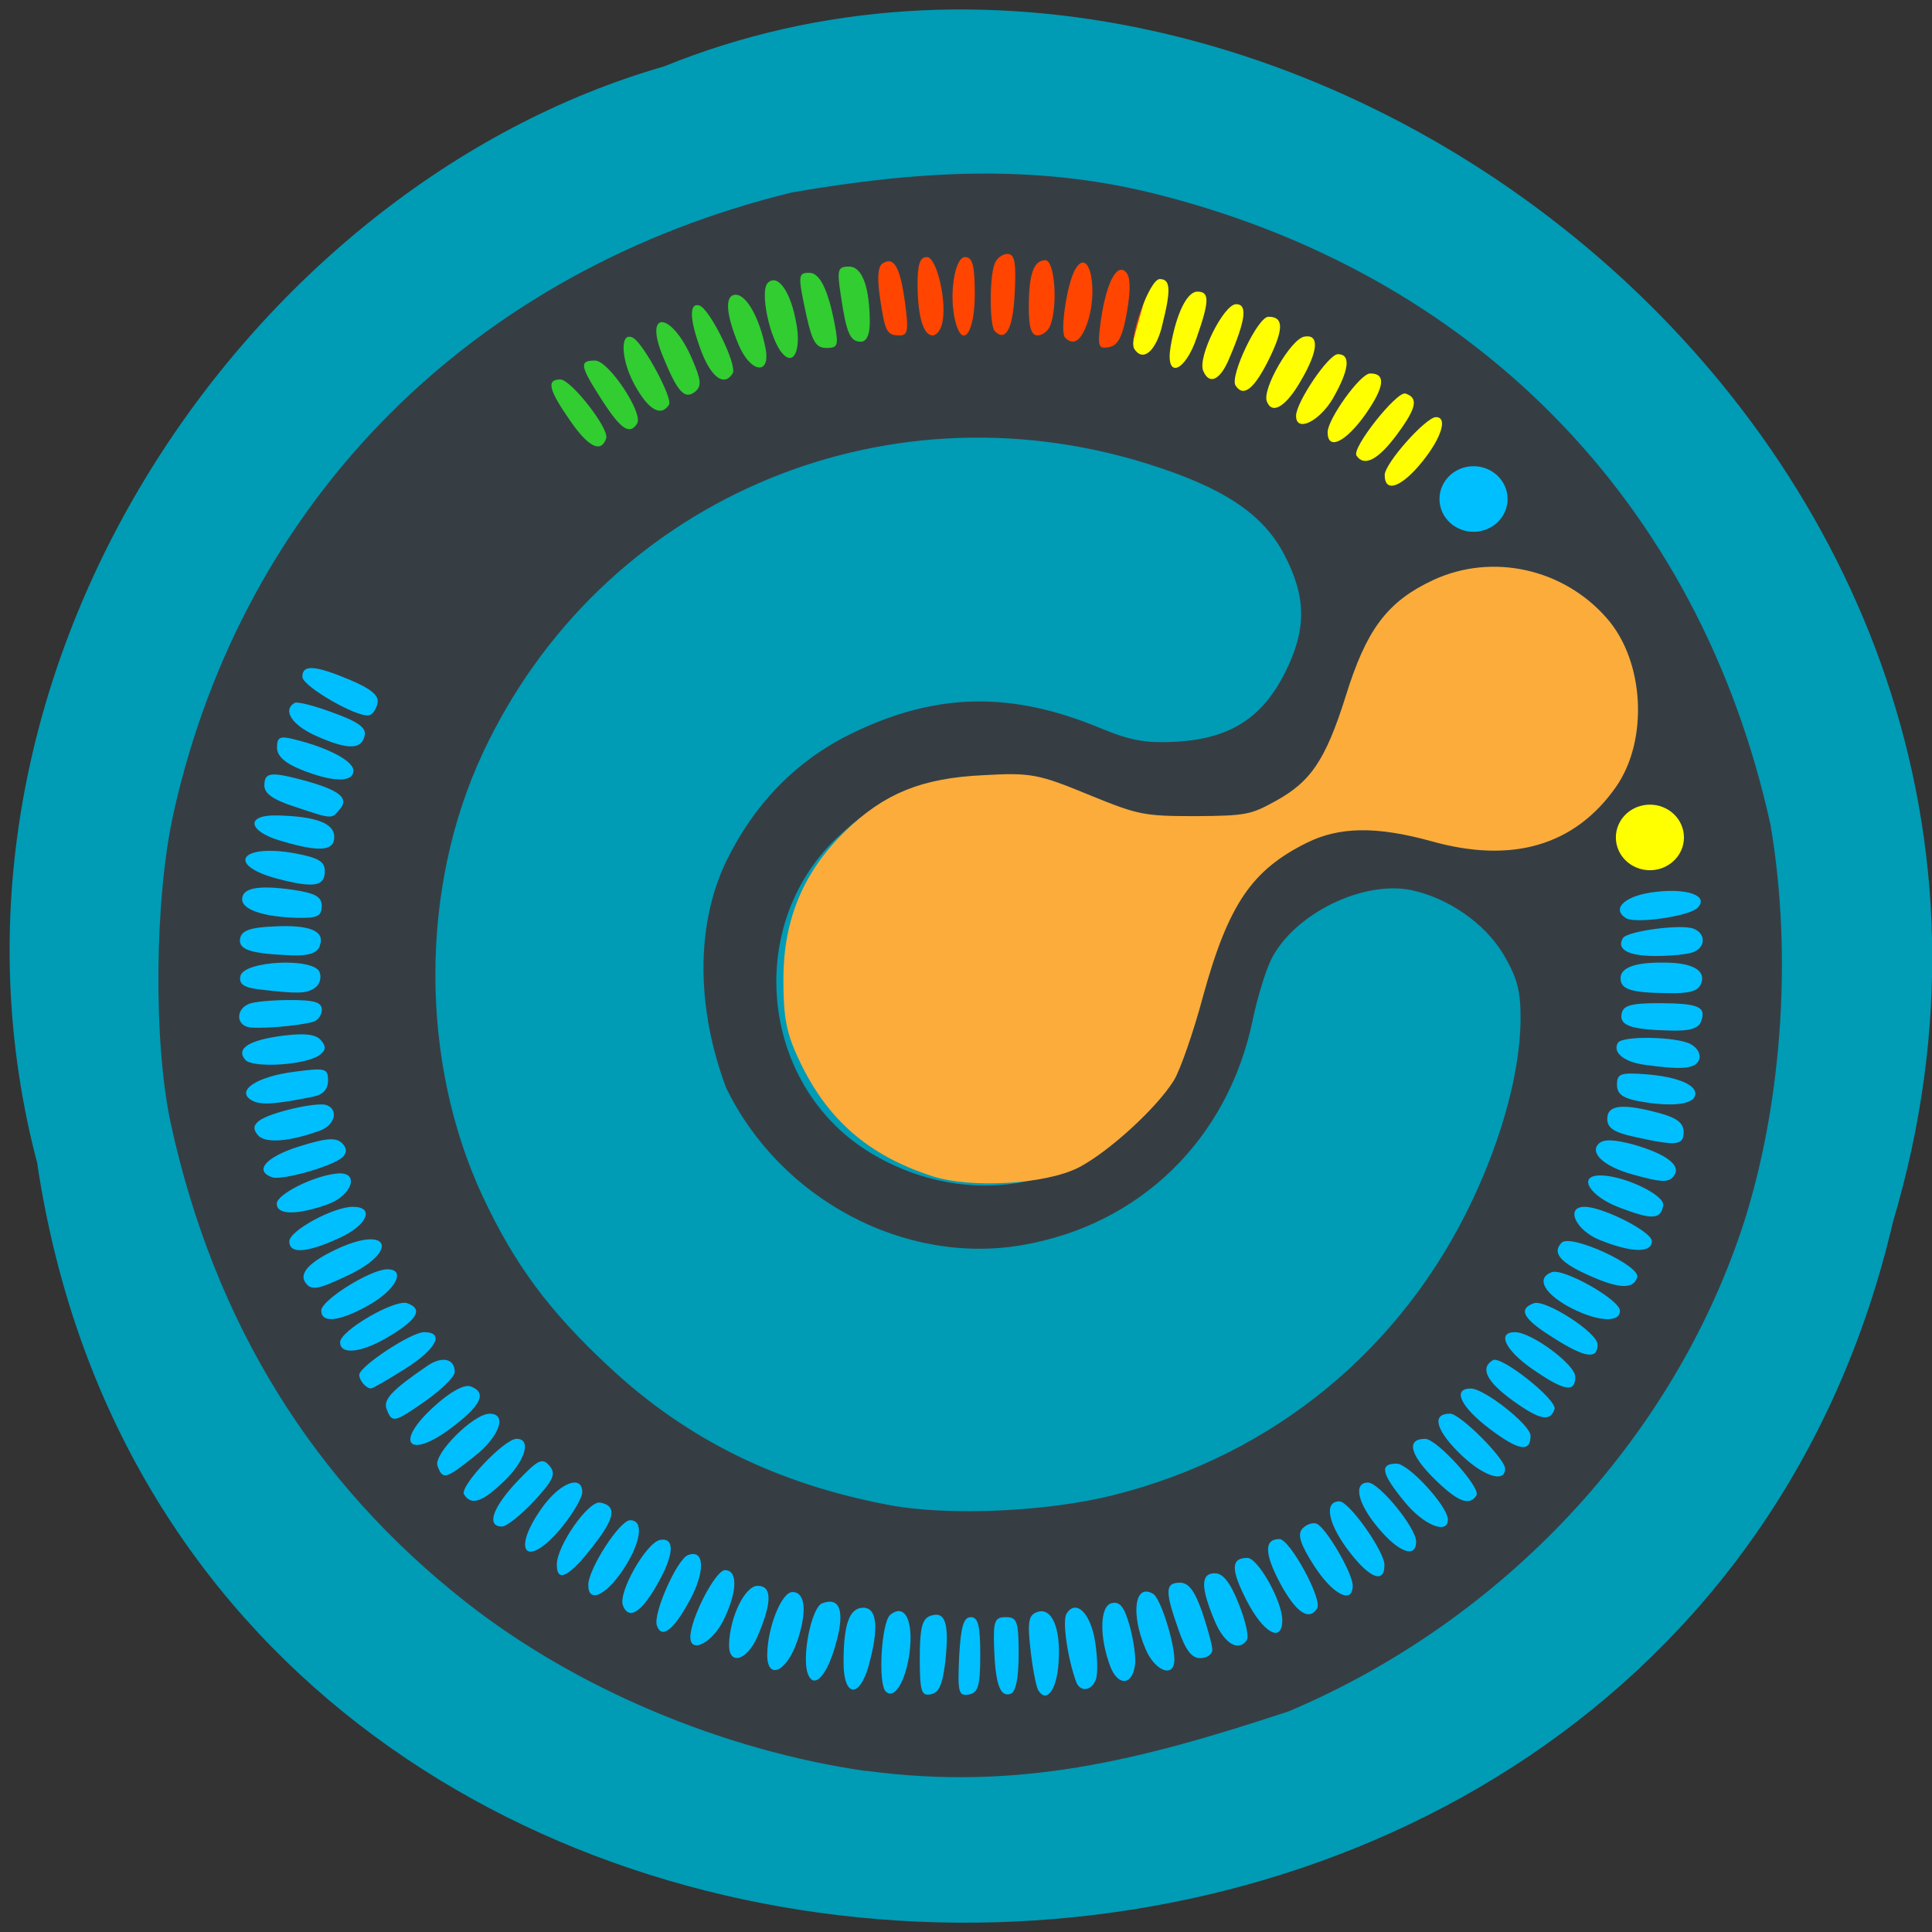 <svg xmlns="http://www.w3.org/2000/svg" viewBox="0 0 24 24"><rect x="0" y="0" width="24" height="24" fill="#333333" stroke="none"/><path d="m 0.465 14.469 c 1.852 12.246 20.266 12.613 23.05 0.711 c 2.867 -9.637 -7.508 -17.512 -15.266 -14.355 c -5.191 1.492 -9.391 7.594 -7.781 13.645" fill="#009bb5"/><g transform="matrix(0.094 0 0 0.094 -11.09 11.186)"><path d="m 189.16 90.76 c -24.17 -18.583 -35.875 -40.917 -40.37 -64.917 c -3.375 -18.292 0.208 -38.37 3.167 -53.04 c 5.125 -16.417 25.25 -13.375 19.958 0.917 c -7.208 19.292 -10 40.29 -3.042 59.792 c 11.542 30.08 36.21 51.13 64.708 57.667 c 16.208 3.542 38.04 0.208 53.708 -8.25 c 22.667 -12.208 36.792 -31.08 43.542 -58.25 c 1.542 -6.208 0.292 -13.875 -0.792 -21.17 c -3.833 -9.583 15.875 -6.125 18.208 -4.667 c 3.083 18.458 -0.75 25.875 -6.333 43.21 c -11.417 34.667 -39.33 58.917 -75.79 65.792 c -28.5 3.292 -54.75 -1.583 -76.958 -17.08" fill="#00bfff" stroke="#00bfff" stroke-width="2.525"/><g stroke-width="2.182"><path d="m 276.07 -83.57 c -14.375 -7.167 -33.75 -8 -47.5 -5.542 c -0.167 0.292 0.625 17.667 0.833 18.333 c 16.208 -1.625 29.04 0.875 40.875 4.958 c 1.708 -7.417 6.583 -12.417 5.792 -17.75" fill="#ff4500" stroke="#ff4500"/><path d="m 315.41 -64.57 c -11.417 -11.292 -29.583 -18.12 -43.42 -20.12 c -0.25 0.208 -4.917 17 -4.917 17.667 c 15.875 3.5 27.29 9.958 37.29 17.5 c 3.917 -6.5 10.08 -9.708 11.04 -15.04" fill="#ff0" stroke="#ff0"/></g><path d="m 186.95 -68.945 c 11.292 -11.292 29.21 -18.12 42.917 -20.08 c 0.25 0.208 4.833 16.958 4.833 17.625 c -15.667 3.542 -26.958 9.958 -36.833 17.542 c -3.875 -6.5 -10 -9.75 -10.917 -15.08" fill="#31cd31" stroke="#31cd31" stroke-width="2.17"/></g><path d="m 10.754 22 c -1.781 -0.258 -3.602 -1.027 -4.961 -2.094 c -1.906 -1.496 -3.129 -3.477 -3.668 -5.934 c -0.223 -1.01 -0.207 -2.82 0.035 -3.891 c 0.875 -3.883 3.715 -6.723 7.68 -7.691 c 1.578 -0.273 2.996 -0.348 4.438 0 c 4.02 0.98 6.832 3.84 7.715 7.852 c 0.289 1.684 0.121 3.559 -0.34 4.977 c -0.875 2.664 -2.98 4.914 -5.645 6.04 c -1.855 0.613 -3.359 0.992 -5.254 0.738 m 0.543 -1.453 c 0.055 -0.41 -0.055 -0.633 -0.238 -0.484 c -0.109 0.09 -0.156 0.855 -0.055 0.953 c 0.105 0.102 0.242 -0.117 0.293 -0.469 m 0.449 0.066 c 0.047 -0.457 -0.008 -0.605 -0.195 -0.535 c -0.098 0.039 -0.125 0.16 -0.125 0.523 c 0 0.414 0.02 0.473 0.137 0.449 c 0.105 -0.02 0.148 -0.125 0.184 -0.438 m 0.43 -0.055 c 0 -0.363 -0.027 -0.465 -0.117 -0.465 c -0.09 0 -0.125 0.117 -0.145 0.492 c -0.02 0.441 -0.008 0.492 0.121 0.469 c 0.117 -0.023 0.141 -0.109 0.141 -0.496 m 0.477 -0.004 c 0 -0.41 -0.02 -0.461 -0.16 -0.461 c -0.137 0 -0.156 0.047 -0.145 0.375 c 0.016 0.457 0.074 0.621 0.203 0.578 c 0.066 -0.02 0.102 -0.191 0.102 -0.492 m 0.496 0.102 c 0.031 -0.43 -0.086 -0.695 -0.27 -0.625 c -0.105 0.039 -0.117 0.125 -0.078 0.473 c 0.027 0.234 0.07 0.461 0.098 0.5 c 0.102 0.164 0.23 -0.012 0.25 -0.348 m -2.359 0.039 c 0.129 -0.465 0.105 -0.719 -0.066 -0.719 c -0.172 0 -0.246 0.199 -0.246 0.68 c 0 0.43 0.195 0.453 0.313 0.039 m 2.82 0.176 c 0.027 -0.066 0.023 -0.277 -0.008 -0.473 c -0.055 -0.355 -0.238 -0.535 -0.355 -0.348 c -0.055 0.086 0.012 0.547 0.117 0.84 c 0.047 0.137 0.191 0.125 0.246 -0.02 m -3.219 -0.48 c 0.102 -0.383 0.035 -0.551 -0.18 -0.469 c -0.133 0.051 -0.258 0.676 -0.176 0.879 c 0.078 0.203 0.25 0.004 0.355 -0.41 m 3.707 0.305 c 0.016 -0.09 -0.016 -0.305 -0.063 -0.484 c -0.066 -0.238 -0.121 -0.316 -0.223 -0.293 c -0.152 0.031 -0.16 0.418 -0.02 0.789 c 0.094 0.242 0.27 0.238 0.305 -0.012 m -4.199 -0.289 c 0.129 -0.375 0.109 -0.625 -0.055 -0.625 c -0.133 0 -0.305 0.426 -0.313 0.766 c -0.008 0.332 0.234 0.238 0.367 -0.141 m 4.691 0.215 c -0.004 -0.23 -0.172 -0.758 -0.262 -0.816 c -0.23 -0.141 -0.285 0.238 -0.098 0.68 c 0.117 0.281 0.359 0.371 0.359 0.137 m -5.176 -0.293 c 0.18 -0.422 0.18 -0.625 0 -0.625 c -0.156 0 -0.344 0.379 -0.355 0.723 c -0.008 0.273 0.223 0.211 0.355 -0.098 m 5.648 0.168 c 0 -0.055 -0.059 -0.266 -0.125 -0.465 c -0.094 -0.266 -0.168 -0.367 -0.277 -0.367 c -0.184 0 -0.188 0.102 -0.023 0.57 c 0.09 0.266 0.168 0.367 0.273 0.367 c 0.086 0 0.152 -0.047 0.152 -0.105 m -6.074 -0.363 c 0.172 -0.348 0.184 -0.625 0.02 -0.625 c -0.117 0 -0.43 0.602 -0.43 0.832 c 0 0.211 0.273 0.07 0.41 -0.207 m 6.504 0.238 c 0.027 -0.039 -0.02 -0.242 -0.102 -0.445 c -0.105 -0.266 -0.195 -0.379 -0.297 -0.379 c -0.18 0 -0.176 0.18 0.004 0.605 c 0.121 0.277 0.297 0.375 0.398 0.219 m -6.926 -0.484 c 0.195 -0.359 0.188 -0.645 -0.02 -0.566 c -0.137 0.051 -0.438 0.73 -0.387 0.875 c 0.059 0.172 0.207 0.059 0.406 -0.309 m 7.363 0.242 c 0 -0.234 -0.301 -0.773 -0.434 -0.773 c -0.207 0 -0.207 0.145 -0.004 0.539 c 0.207 0.398 0.438 0.523 0.438 0.234 m -7.773 -0.43 c 0.219 -0.375 0.234 -0.602 0.043 -0.566 c -0.172 0.035 -0.523 0.652 -0.461 0.813 c 0.07 0.184 0.223 0.094 0.418 -0.246 m 8.207 0.281 c 0.066 -0.113 -0.34 -0.859 -0.469 -0.859 c -0.195 0 -0.188 0.184 0.016 0.563 c 0.195 0.355 0.352 0.457 0.453 0.297 m -8.629 -0.469 c 0.23 -0.344 0.27 -0.625 0.094 -0.625 c -0.129 0 -0.52 0.605 -0.52 0.805 c 0 0.227 0.211 0.137 0.426 -0.18 m 9.07 0.188 c 0 -0.156 -0.332 -0.723 -0.449 -0.77 c -0.051 -0.02 -0.133 0.012 -0.18 0.066 c -0.059 0.07 -0.02 0.195 0.152 0.461 c 0.23 0.355 0.477 0.48 0.477 0.242 m -9.43 -0.5 c 0.27 -0.344 0.289 -0.492 0.082 -0.531 c -0.145 -0.027 -0.539 0.535 -0.539 0.77 c 0 0.234 0.156 0.152 0.457 -0.238 m 9.824 0.242 c 0 -0.168 -0.438 -0.789 -0.559 -0.789 c -0.188 0 -0.148 0.254 0.09 0.582 c 0.27 0.367 0.469 0.457 0.469 0.207 m -10.215 -0.473 c 0.137 -0.168 0.25 -0.363 0.25 -0.43 c 0 -0.223 -0.273 -0.121 -0.496 0.188 c -0.402 0.563 -0.191 0.777 0.246 0.242 m 10.609 0.184 c 0 -0.172 -0.461 -0.734 -0.598 -0.734 c -0.188 0 -0.129 0.262 0.129 0.566 c 0.254 0.305 0.469 0.379 0.469 0.168 m -10.957 -0.504 c 0.246 -0.27 0.273 -0.336 0.191 -0.438 c -0.09 -0.105 -0.141 -0.078 -0.402 0.195 c -0.305 0.324 -0.387 0.559 -0.188 0.559 c 0.059 0 0.238 -0.145 0.398 -0.316 m 11.352 0.23 c 0 -0.164 -0.488 -0.695 -0.637 -0.695 c -0.215 0 -0.191 0.121 0.098 0.473 c 0.234 0.289 0.539 0.414 0.539 0.223 m -4.152 -0.305 c 1.988 -0.5 3.586 -1.813 4.461 -3.672 c 0.367 -0.781 0.582 -1.574 0.594 -2.207 c 0.004 -0.379 -0.035 -0.535 -0.211 -0.836 c -0.234 -0.391 -0.688 -0.703 -1.148 -0.801 c -0.598 -0.121 -1.438 0.289 -1.73 0.844 c -0.07 0.133 -0.18 0.484 -0.242 0.785 c -0.309 1.469 -1.398 2.531 -2.859 2.781 c -1.461 0.254 -3.01 -0.57 -3.68 -1.957 c -0.355 -0.949 -0.391 -1.984 0 -2.805 c 0.355 -0.727 0.879 -1.262 1.563 -1.594 c 1.043 -0.508 1.977 -0.527 3.086 -0.066 c 0.387 0.16 0.574 0.191 0.969 0.168 c 0.648 -0.043 1.043 -0.297 1.324 -0.852 c 0.273 -0.543 0.27 -0.945 -0.012 -1.48 c -0.266 -0.504 -0.762 -0.828 -1.699 -1.121 c -3.313 -1.035 -6.793 0.48 -8.25 3.59 c -0.789 1.68 -0.789 3.836 0 5.52 c 0.395 0.84 0.82 1.418 1.574 2.117 c 0.961 0.895 2.082 1.449 3.48 1.711 c 0.734 0.137 1.957 0.082 2.781 -0.125 m -7.574 -0.172 c 0.262 -0.25 0.348 -0.527 0.156 -0.527 c -0.152 0 -0.715 0.594 -0.652 0.691 c 0.09 0.141 0.223 0.098 0.496 -0.164 m 12.08 0.176 c 0.059 -0.094 -0.492 -0.703 -0.637 -0.703 c -0.23 0 -0.195 0.184 0.09 0.473 c 0.305 0.305 0.457 0.371 0.547 0.23 m -12.449 -0.484 c 0.313 -0.246 0.414 -0.531 0.191 -0.531 c -0.203 0 -0.703 0.504 -0.648 0.648 c 0.066 0.176 0.098 0.168 0.457 -0.117 m 12.805 0.152 c 0 -0.125 -0.559 -0.684 -0.684 -0.684 c -0.223 0 -0.184 0.188 0.098 0.473 c 0.293 0.297 0.586 0.402 0.586 0.211 m 0.316 -0.41 c 0 -0.133 -0.574 -0.586 -0.742 -0.586 c -0.234 0 -0.129 0.227 0.238 0.504 c 0.359 0.27 0.504 0.293 0.504 0.082 m -13.359 -0.133 c 0.332 -0.258 0.391 -0.406 0.191 -0.48 c -0.074 -0.027 -0.246 0.063 -0.434 0.234 c -0.543 0.48 -0.328 0.699 0.242 0.246 m -0.352 -0.309 c 0.191 -0.137 0.348 -0.293 0.348 -0.348 c 0 -0.168 -0.156 -0.203 -0.34 -0.078 c -0.445 0.305 -0.555 0.422 -0.504 0.543 c 0.066 0.172 0.094 0.164 0.496 -0.117 m 14.01 0.113 c 0.039 -0.113 -0.664 -0.672 -0.766 -0.609 c -0.164 0.098 -0.078 0.266 0.25 0.504 c 0.332 0.238 0.461 0.266 0.516 0.105 m -14.281 -0.5 c 0.391 -0.246 0.5 -0.457 0.238 -0.457 c -0.16 0 -0.805 0.426 -0.805 0.531 c 0 0.07 0.086 0.168 0.145 0.168 c 0.023 0 0.211 -0.109 0.422 -0.242 m 14.539 0.098 c 0 -0.152 -0.543 -0.555 -0.75 -0.555 c -0.227 0 -0.121 0.223 0.215 0.457 c 0.395 0.273 0.535 0.301 0.535 0.098 m 0.277 -0.402 c 0 -0.148 -0.652 -0.566 -0.793 -0.512 c -0.203 0.074 -0.129 0.199 0.258 0.438 c 0.383 0.242 0.535 0.262 0.535 0.074 m -14.984 -0.117 c 0.328 -0.203 0.391 -0.324 0.199 -0.395 c -0.148 -0.059 -0.836 0.34 -0.836 0.484 c 0 0.168 0.289 0.129 0.637 -0.09 m -0.281 -0.371 c 0.336 -0.188 0.469 -0.445 0.23 -0.445 c -0.207 0 -0.82 0.383 -0.82 0.512 c 0 0.164 0.227 0.137 0.59 -0.066 m 15.543 0.07 c 0 -0.137 -0.703 -0.535 -0.848 -0.48 c -0.188 0.07 -0.109 0.246 0.191 0.418 c 0.344 0.191 0.656 0.223 0.656 0.063 m -15.785 -0.449 c 0.609 -0.293 0.5 -0.609 -0.117 -0.336 c -0.355 0.16 -0.504 0.305 -0.434 0.422 c 0.074 0.117 0.152 0.105 0.551 -0.086 m 16 0.035 c 0.051 -0.145 -0.824 -0.547 -0.938 -0.434 c -0.125 0.125 -0.02 0.25 0.355 0.414 c 0.359 0.16 0.535 0.164 0.582 0.02 m -16.13 -0.488 c 0.352 -0.156 0.457 -0.391 0.176 -0.391 c -0.242 0 -0.789 0.297 -0.789 0.43 c 0 0.156 0.211 0.145 0.613 -0.039 m 16.313 0.035 c 0 -0.117 -0.609 -0.426 -0.836 -0.426 c -0.242 0 -0.113 0.289 0.184 0.41 c 0.395 0.16 0.652 0.168 0.652 0.016 m 0.141 -0.441 c 0.027 -0.129 -0.488 -0.375 -0.781 -0.375 c -0.293 0 -0.133 0.262 0.246 0.402 c 0.398 0.152 0.504 0.145 0.535 -0.027 m -16.59 -0.016 c 0.309 -0.113 0.402 -0.41 0.117 -0.383 c -0.289 0.027 -0.75 0.258 -0.75 0.375 c 0 0.141 0.246 0.145 0.633 0.008 m 9.137 -0.43 c 0.461 -0.199 1.039 -0.738 1.262 -1.176 c 0.102 -0.199 0.227 -0.582 0.277 -0.855 c 0.191 -1.031 0.527 -1.609 1.188 -2.027 c 0.566 -0.355 1.055 -0.387 1.879 -0.109 c 0.609 0.203 0.676 0.207 1.094 0.117 c 0.512 -0.113 0.98 -0.48 1.23 -0.969 c 0.129 -0.246 0.156 -0.418 0.133 -0.836 c -0.039 -0.68 -0.313 -1.094 -0.926 -1.41 c -0.566 -0.293 -1.035 -0.293 -1.602 0 c -0.555 0.285 -0.82 0.672 -0.977 1.418 c -0.148 0.73 -0.422 1.129 -0.949 1.398 c -0.336 0.168 -0.496 0.199 -1.066 0.195 c -0.609 -0.004 -0.738 -0.031 -1.336 -0.301 c -0.621 -0.277 -0.695 -0.293 -1.305 -0.27 c -0.758 0.035 -1.211 0.219 -1.715 0.703 c -1.172 1.121 -0.938 3.129 0.461 3.938 c 0.746 0.434 1.625 0.5 2.352 0.184 m -8.953 -0.156 c 0.059 -0.059 0.055 -0.113 -0.008 -0.176 c -0.074 -0.07 -0.195 -0.063 -0.531 0.043 c -0.41 0.129 -0.566 0.301 -0.336 0.383 c 0.121 0.043 0.766 -0.141 0.875 -0.25 m 16.547 0.219 c 0.078 -0.121 -0.113 -0.262 -0.508 -0.375 c -0.25 -0.066 -0.371 -0.07 -0.434 -0.012 c -0.117 0.117 0.066 0.285 0.422 0.383 c 0.375 0.105 0.457 0.105 0.52 0.004 m -16.832 -0.547 c 0.191 -0.066 0.242 -0.266 0.082 -0.32 c -0.125 -0.039 -0.699 0.094 -0.832 0.195 c -0.074 0.059 -0.078 0.105 -0.016 0.18 c 0.09 0.105 0.387 0.082 0.766 -0.055 m 16.945 0.016 c 0 -0.109 -0.082 -0.176 -0.297 -0.234 c -0.461 -0.125 -0.652 -0.105 -0.652 0.07 c 0 0.113 0.082 0.168 0.336 0.223 c 0.523 0.117 0.613 0.109 0.613 -0.059 m -17.02 -0.441 c 0.117 -0.023 0.18 -0.09 0.18 -0.199 c 0 -0.152 -0.031 -0.16 -0.418 -0.109 c -0.465 0.059 -0.73 0.234 -0.535 0.352 c 0.105 0.066 0.285 0.055 0.773 -0.043 m 17.16 -0.008 c 0.043 -0.129 -0.199 -0.238 -0.613 -0.27 c -0.309 -0.023 -0.355 -0.008 -0.355 0.129 c 0 0.117 0.07 0.168 0.277 0.207 c 0.387 0.07 0.656 0.043 0.691 -0.066 m -17.08 -0.512 c 0.074 -0.059 0.078 -0.105 0.012 -0.18 c -0.063 -0.074 -0.195 -0.09 -0.457 -0.059 c -0.438 0.055 -0.602 0.16 -0.484 0.301 c 0.094 0.109 0.766 0.066 0.93 -0.063 m 17.13 0.063 c 0.027 -0.07 -0.02 -0.148 -0.105 -0.195 c -0.18 -0.094 -0.848 -0.105 -0.902 -0.016 c -0.07 0.113 0.066 0.234 0.309 0.27 c 0.484 0.07 0.652 0.055 0.699 -0.059 m -17.211 -0.473 c 0.055 -0.016 0.102 -0.086 0.102 -0.148 c 0 -0.094 -0.094 -0.121 -0.391 -0.121 c -0.215 0 -0.445 0.02 -0.512 0.047 c -0.152 0.059 -0.168 0.238 -0.027 0.285 c 0.098 0.035 0.645 -0.008 0.828 -0.063 m 17.234 0 c 0.07 -0.184 -0.023 -0.227 -0.512 -0.23 c -0.355 0 -0.453 0.027 -0.473 0.129 c -0.031 0.148 0.113 0.199 0.598 0.211 c 0.238 0.008 0.352 -0.023 0.387 -0.109 m -17.223 -0.418 c 0.063 -0.039 0.09 -0.125 0.063 -0.199 c -0.074 -0.184 -0.949 -0.141 -0.984 0.051 c -0.02 0.098 0.043 0.141 0.234 0.164 c 0.473 0.055 0.578 0.055 0.688 -0.016 m 17.223 -0.055 c 0.066 -0.164 -0.105 -0.262 -0.461 -0.262 c -0.363 -0.004 -0.539 0.063 -0.539 0.195 c 0 0.137 0.129 0.18 0.574 0.184 c 0.277 0.008 0.391 -0.023 0.426 -0.117 m -17.16 -0.469 c 0.074 -0.184 -0.121 -0.266 -0.566 -0.242 c -0.297 0.012 -0.402 0.051 -0.422 0.148 c -0.027 0.141 0.129 0.191 0.641 0.211 c 0.207 0.008 0.313 -0.027 0.348 -0.113 m 17.06 0.074 c 0.16 -0.059 0.16 -0.234 0.004 -0.293 c -0.156 -0.059 -0.82 0.031 -0.875 0.117 c -0.086 0.141 0.066 0.223 0.402 0.223 c 0.188 0 0.398 -0.02 0.469 -0.047 m 0.055 -0.551 c 0.145 -0.145 -0.113 -0.246 -0.512 -0.199 c -0.379 0.039 -0.57 0.207 -0.375 0.328 c 0.117 0.07 0.781 -0.023 0.887 -0.129 m -17.09 -0.02 c 0 -0.117 -0.074 -0.16 -0.348 -0.203 c -0.438 -0.063 -0.641 -0.027 -0.641 0.117 c 0 0.129 0.266 0.219 0.691 0.23 c 0.242 0.004 0.297 -0.02 0.297 -0.145 m 0.039 -0.434 c 0 -0.121 -0.078 -0.168 -0.375 -0.223 c -0.676 -0.121 -0.855 0.145 -0.215 0.316 c 0.453 0.117 0.59 0.098 0.59 -0.094 m 0.117 -0.426 c 0 -0.168 -0.223 -0.254 -0.703 -0.266 c -0.398 -0.012 -0.379 0.191 0.031 0.313 c 0.488 0.145 0.672 0.133 0.672 -0.047 m 0.07 -0.344 c 0.117 -0.137 -0.004 -0.234 -0.426 -0.352 c -0.434 -0.117 -0.512 -0.109 -0.512 0.059 c 0 0.098 0.109 0.176 0.375 0.262 c 0.48 0.16 0.457 0.156 0.563 0.031 m 0.168 -0.48 c 0 -0.117 -0.313 -0.285 -0.734 -0.387 c -0.18 -0.047 -0.215 -0.027 -0.215 0.102 c 0 0.102 0.094 0.191 0.297 0.273 c 0.398 0.16 0.652 0.164 0.652 0.012 m 0.141 -0.438 c 0.02 -0.094 -0.09 -0.172 -0.395 -0.281 c -0.23 -0.086 -0.445 -0.141 -0.477 -0.121 c -0.156 0.094 -0.027 0.281 0.277 0.414 c 0.387 0.172 0.559 0.168 0.594 -0.012 m 0.16 -0.402 c 0.02 -0.09 -0.082 -0.176 -0.34 -0.285 c -0.441 -0.184 -0.594 -0.195 -0.594 -0.039 c 0 0.117 0.691 0.516 0.832 0.477 c 0.043 -0.012 0.09 -0.082 0.102 -0.152 m 12.98 -3 c 0.238 -0.297 0.316 -0.551 0.168 -0.551 c -0.125 0 -0.637 0.574 -0.637 0.719 c 0 0.23 0.211 0.152 0.469 -0.168 m -0.316 -0.336 c 0.242 -0.328 0.27 -0.453 0.105 -0.508 c -0.105 -0.035 -0.668 0.672 -0.609 0.77 c 0.094 0.145 0.27 0.055 0.504 -0.262 m -9.824 0.047 c 0.039 -0.121 -0.438 -0.73 -0.57 -0.73 c -0.176 0 -0.145 0.129 0.125 0.516 c 0.227 0.328 0.383 0.402 0.445 0.215 m 9.434 -0.301 c 0.238 -0.34 0.254 -0.508 0.055 -0.504 c -0.121 0 -0.527 0.566 -0.527 0.73 c 0 0.234 0.227 0.121 0.473 -0.227 m -9.05 0.117 c 0.078 -0.129 -0.355 -0.781 -0.523 -0.781 c -0.199 0 -0.191 0.063 0.086 0.492 c 0.234 0.363 0.344 0.438 0.438 0.289 m 8.641 -0.309 c 0.203 -0.355 0.227 -0.551 0.063 -0.551 c -0.117 0 -0.52 0.598 -0.52 0.766 c 0 0.211 0.289 0.07 0.457 -0.215 m -8.246 0.074 c 0.047 -0.078 -0.309 -0.742 -0.441 -0.824 c -0.168 -0.102 -0.164 0.246 0.004 0.563 c 0.176 0.328 0.336 0.422 0.438 0.262 m 7.855 -0.309 c 0.211 -0.363 0.223 -0.57 0.035 -0.535 c -0.168 0.031 -0.527 0.652 -0.465 0.805 c 0.066 0.172 0.242 0.063 0.43 -0.27 m -7.57 -0.258 c -0.25 -0.582 -0.602 -0.621 -0.367 -0.043 c 0.184 0.453 0.273 0.555 0.406 0.449 c 0.082 -0.07 0.074 -0.145 -0.039 -0.406 m 7.172 -0.008 c 0.18 -0.371 0.176 -0.516 -0.012 -0.516 c -0.133 0 -0.48 0.734 -0.41 0.852 c 0.098 0.156 0.234 0.047 0.422 -0.336 m -6.668 0.188 c 0.063 -0.098 -0.285 -0.805 -0.414 -0.844 c -0.133 -0.039 -0.121 0.188 0.031 0.586 c 0.125 0.316 0.281 0.422 0.383 0.258 m 6.168 -0.184 c 0.207 -0.484 0.23 -0.676 0.086 -0.676 c -0.152 0 -0.477 0.648 -0.41 0.824 c 0.074 0.184 0.211 0.125 0.324 -0.148 m -5.762 -0.141 c -0.074 -0.367 -0.234 -0.652 -0.367 -0.652 c -0.141 0 -0.125 0.238 0.035 0.621 c 0.152 0.359 0.406 0.383 0.332 0.031 m 5.359 -0.121 c 0.16 -0.457 0.16 -0.57 0.008 -0.57 c -0.129 0 -0.262 0.273 -0.332 0.68 c -0.07 0.41 0.176 0.328 0.324 -0.109 m -4.973 -0.168 c -0.066 -0.398 -0.23 -0.633 -0.355 -0.512 c -0.102 0.098 0.02 0.684 0.176 0.871 c 0.141 0.168 0.238 -0.023 0.18 -0.359 m 4.539 0.031 c 0.117 -0.461 0.109 -0.59 -0.027 -0.59 c -0.125 0 -0.391 0.742 -0.316 0.867 c 0.105 0.164 0.262 0.039 0.344 -0.277 m -4.063 -0.016 c -0.082 -0.441 -0.188 -0.652 -0.316 -0.652 c -0.145 0 -0.145 0.031 -0.035 0.543 c 0.07 0.312 0.117 0.391 0.246 0.391 c 0.141 0 0.152 -0.031 0.105 -0.281 m 3.629 -0.172 c 0.047 -0.273 0.043 -0.438 -0.016 -0.492 c -0.113 -0.113 -0.242 0.141 -0.309 0.602 c -0.043 0.324 -0.035 0.359 0.102 0.332 c 0.113 -0.02 0.168 -0.129 0.223 -0.441 m -3.195 0.152 c 0 -0.457 -0.094 -0.711 -0.258 -0.711 c -0.141 0 -0.152 0.035 -0.102 0.359 c 0.07 0.477 0.117 0.574 0.25 0.574 c 0.066 0 0.109 -0.082 0.109 -0.223 m 2.691 0.023 c 0.164 -0.426 0.035 -1.027 -0.148 -0.68 c -0.098 0.191 -0.18 0.766 -0.117 0.828 c 0.098 0.102 0.188 0.051 0.266 -0.148 m -2.254 -0.285 c -0.059 -0.441 -0.137 -0.578 -0.277 -0.488 c -0.059 0.035 -0.07 0.176 -0.035 0.418 c 0.063 0.434 0.086 0.477 0.246 0.477 c 0.102 0 0.113 -0.066 0.066 -0.406 m 0.457 0.273 c 0.074 -0.254 -0.059 -0.84 -0.184 -0.84 c -0.09 0 -0.117 0.09 -0.117 0.352 c 0.004 0.395 0.074 0.621 0.188 0.621 c 0.043 0 0.094 -0.059 0.113 -0.133 m 0.41 -0.379 c 0 -0.355 -0.027 -0.461 -0.121 -0.461 c -0.129 0 -0.203 0.473 -0.121 0.797 c 0.09 0.355 0.242 0.145 0.242 -0.336 m 0.496 -0.02 c 0.02 -0.375 0 -0.48 -0.09 -0.48 c -0.063 0 -0.137 0.055 -0.16 0.125 c -0.066 0.168 -0.063 0.773 0.004 0.836 c 0.137 0.137 0.227 -0.039 0.246 -0.48 m 0.441 0.41 c 0.098 -0.25 0.055 -0.813 -0.059 -0.813 c -0.148 0 -0.207 0.172 -0.207 0.59 c 0 0.242 0.031 0.344 0.109 0.344 c 0.059 0 0.133 -0.055 0.156 -0.121" fill="#363e44"/><path d="m 241.62 35.01 c -8.08 -2.625 -13.167 -7.083 -16.667 -14.5 c -1.625 -3.417 -1.958 -5.25 -1.958 -10.125 c 0 -7.417 2.458 -13.333 7.667 -18.417 c 4.917 -4.792 9.5 -6.667 17.375 -7.04 c 6.04 -0.333 6.75 -0.208 13.417 2.542 c 6.542 2.667 7.5 2.875 14.458 2.875 c 6.833 -0.042 7.792 -0.208 11.333 -2.167 c 5.083 -2.792 7.25 -6 10 -14.75 c 2.625 -8.458 5.125 -11.792 10.75 -14.417 c 7.167 -3.333 15.875 -1.417 21.17 4.625 c 4.583 5.167 5.083 14.917 1.125 20.542 c -5.04 7.167 -12.625 9.375 -22.667 6.583 c -7.625 -2.125 -12.917 -2.042 -17.625 0.292 c -7.708 3.833 -11.04 8.75 -14.458 21.17 c -1.25 4.708 -2.958 9.542 -3.708 10.792 c -2.167 3.458 -8.208 8.958 -11.917 10.917 c -4.04 2.083 -13.542 2.625 -18.292 1.083" transform="matrix(0.094 0 0 0.094 -11.09 11.186)" fill="#fbac3b" stroke="#fbac3b" stroke-width="2.977"/><g stroke-width="4"><path d="m 220.54 110.67 c 0 1.292 -1.125 2.333 -2.5 2.333 c -1.375 0 -2.5 -1.042 -2.5 -2.333 c 0 -1.292 1.125 -2.333 2.5 -2.333 c 1.375 0 2.5 1.042 2.5 2.333" transform="scale(0.094)" fill="#ff0" stroke="#ff0"/><path d="m 220.54 110.69 c 0 1.292 -1.125 2.333 -2.5 2.333 c -1.375 0 -2.5 -1.042 -2.5 -2.333 c 0 -1.292 1.125 -2.333 2.5 -2.333 c 1.375 0 2.5 1.042 2.5 2.333" transform="matrix(0.094 0 0 0.094 -2.191 -4.206)" fill="#00bfff" stroke="#00bfff"/></g></svg>
